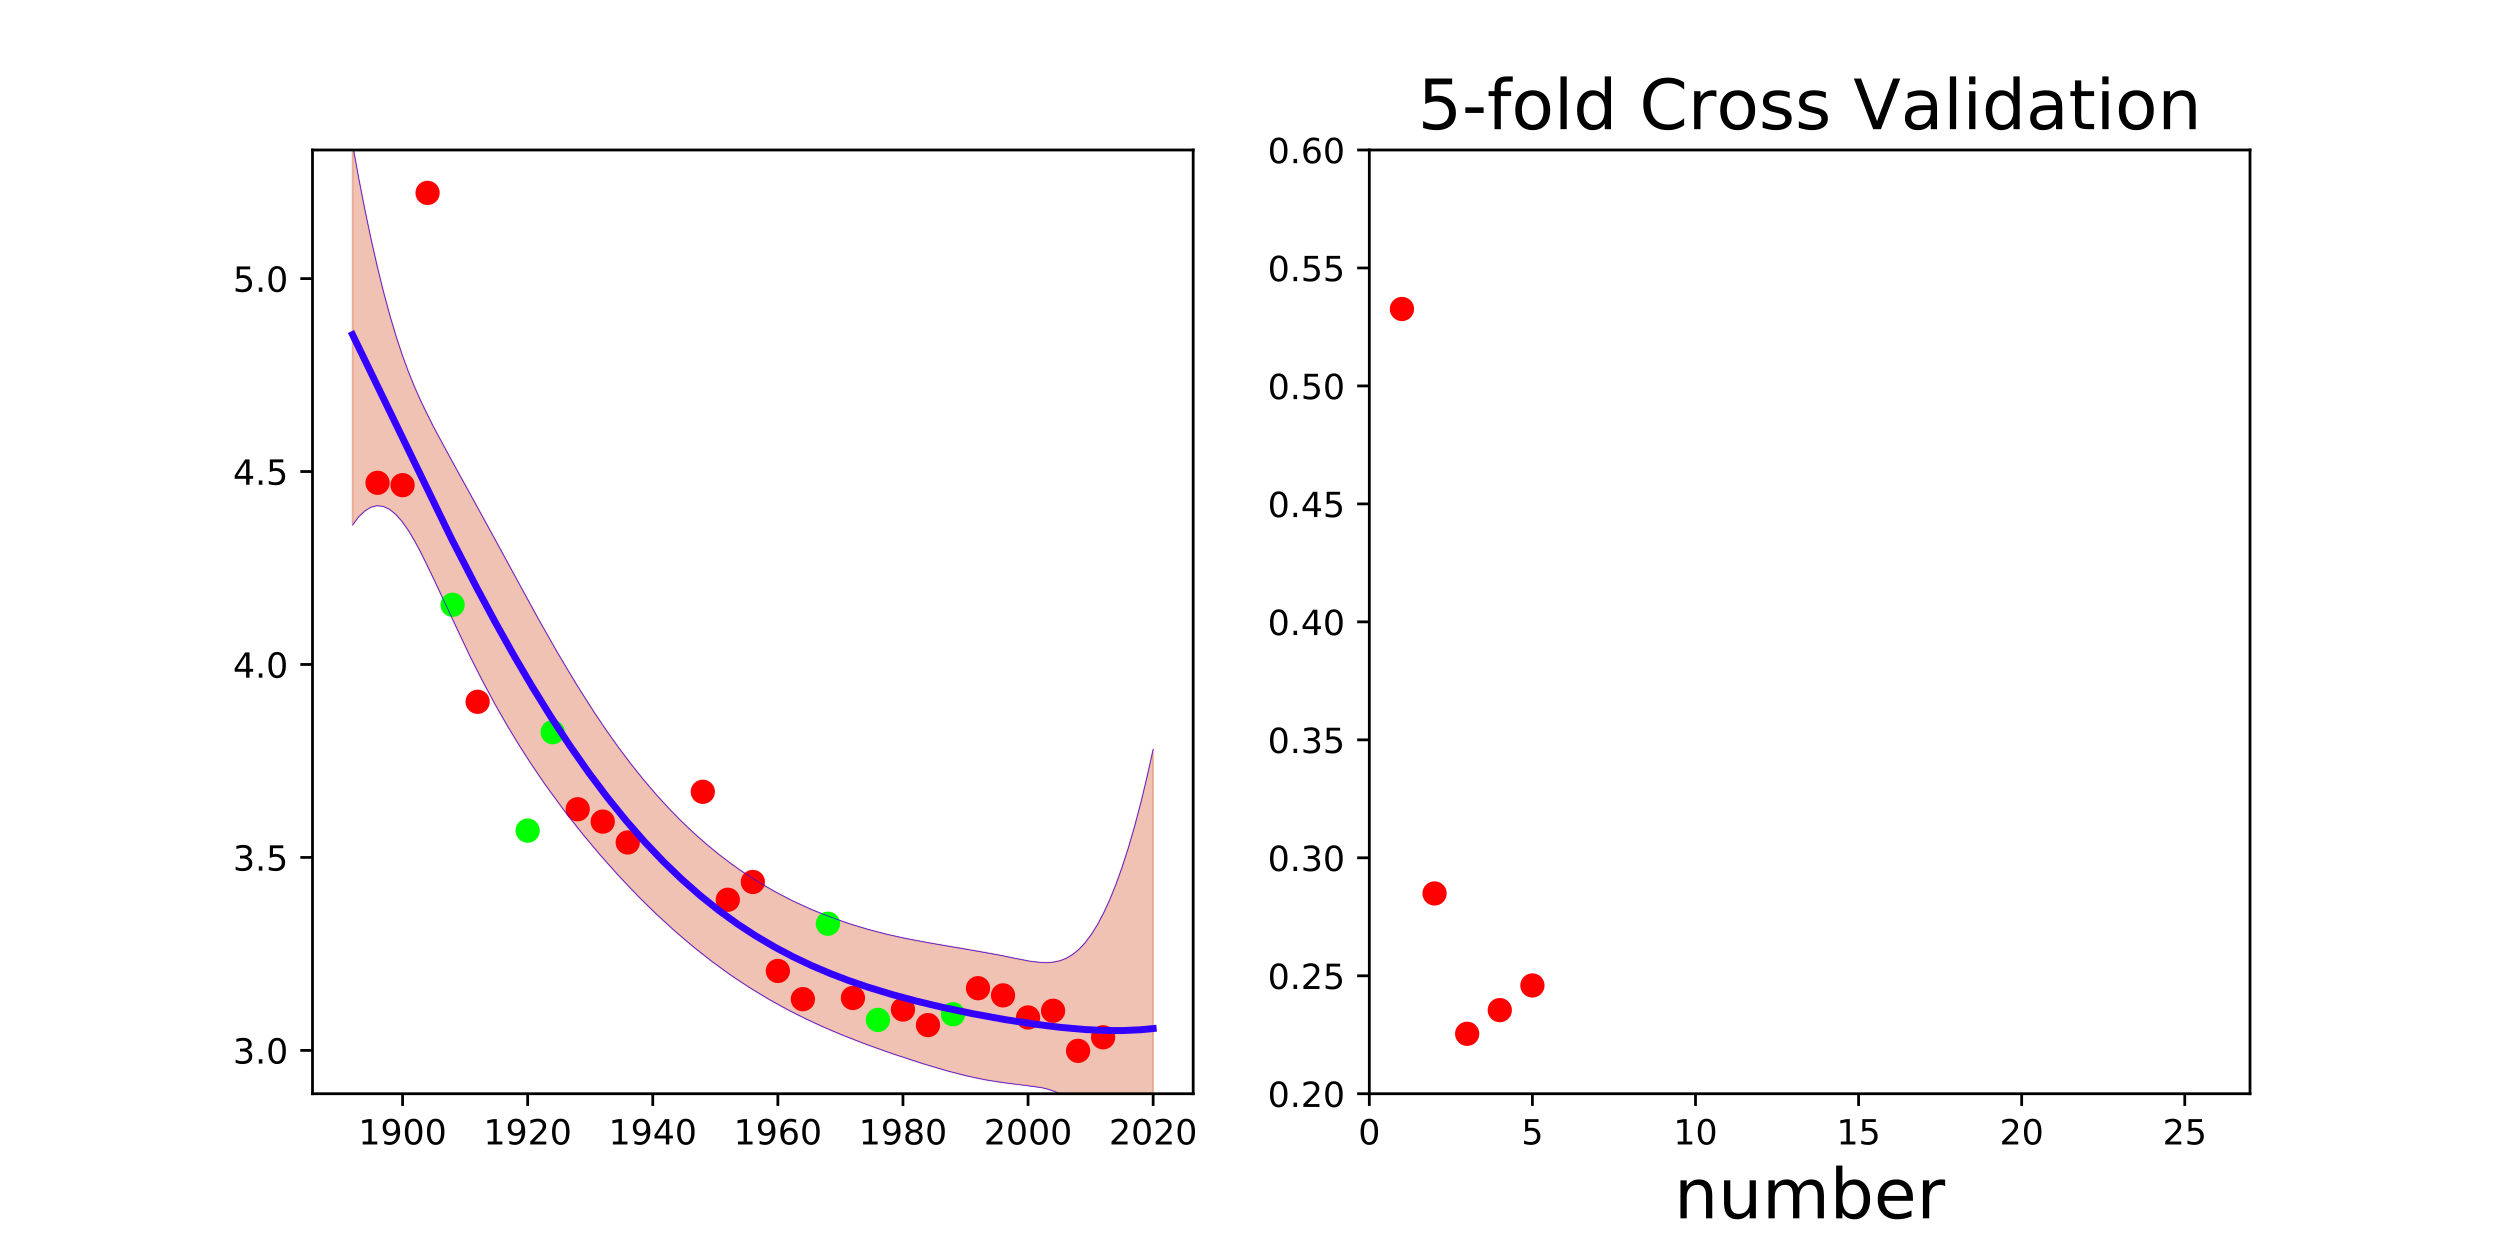 <?xml version="1.0" encoding="utf-8" standalone="no"?>
<!DOCTYPE svg PUBLIC "-//W3C//DTD SVG 1.1//EN"
  "http://www.w3.org/Graphics/SVG/1.1/DTD/svg11.dtd">
<!-- Created with matplotlib (http://matplotlib.org/) -->
<svg height="360pt" version="1.1" viewBox="0 0 720 360" width="720pt" xmlns="http://www.w3.org/2000/svg" xmlns:xlink="http://www.w3.org/1999/xlink">
 <defs>
  <style type="text/css">
*{stroke-linecap:butt;stroke-linejoin:round;}
  </style>
 </defs>
 <g id="figure_1">
  <g id="patch_1">
   <path d="M 0 360 
L 720 360 
L 720 0 
L 0 0 
z
" style="fill:none;"/>
  </g>
  <g id="axes_1">
   <g id="patch_2">
    <path d="M 90 315 
L 343.636 315 
L 343.636 43.2 
L 90 43.2 
z
" style="fill:none;"/>
   </g>
   <g id="patch_3">
    <path clip-path="url(#p3491278631)" d="M 101.529 41.538 
L 103.316 51.32 
L 105.104 60.467 
L 106.891 68.981 
L 108.679 76.863 
L 110.466 84.113 
L 112.254 90.732 
L 114.041 96.736 
L 115.828 102.153 
L 117.616 107.034 
L 119.403 111.45 
L 121.191 115.485 
L 122.978 119.227 
L 124.766 122.756 
L 126.553 126.142 
L 128.34 129.439 
L 130.128 132.687 
L 131.915 135.915 
L 133.703 139.141 
L 135.49 142.377 
L 137.278 145.628 
L 139.065 148.896 
L 140.852 152.179 
L 142.64 155.475 
L 144.427 158.779 
L 146.215 162.084 
L 148.002 165.386 
L 149.79 168.677 
L 151.577 171.952 
L 153.364 175.203 
L 155.152 178.426 
L 156.939 181.614 
L 158.727 184.761 
L 160.514 187.863 
L 162.302 190.915 
L 164.089 193.913 
L 165.876 196.853 
L 167.664 199.732 
L 169.451 202.548 
L 171.239 205.297 
L 173.026 207.979 
L 174.814 210.592 
L 176.601 213.135 
L 178.388 215.608 
L 180.176 218.01 
L 181.963 220.341 
L 183.751 222.602 
L 185.538 224.793 
L 187.326 226.915 
L 189.113 228.969 
L 190.9 230.955 
L 192.688 232.876 
L 194.475 234.732 
L 196.263 236.525 
L 198.05 238.255 
L 199.838 239.925 
L 201.625 241.535 
L 203.412 243.087 
L 205.2 244.582 
L 206.987 246.023 
L 208.775 247.409 
L 210.562 248.743 
L 212.35 250.026 
L 214.137 251.259 
L 215.924 252.445 
L 217.712 253.583 
L 219.499 254.677 
L 221.287 255.726 
L 223.074 256.734 
L 224.862 257.7 
L 226.649 258.627 
L 228.436 259.516 
L 230.224 260.368 
L 232.011 261.185 
L 233.799 261.967 
L 235.586 262.716 
L 237.374 263.432 
L 239.161 264.118 
L 240.948 264.773 
L 242.736 265.4 
L 244.523 265.997 
L 246.311 266.567 
L 248.098 267.11 
L 249.886 267.627 
L 251.673 268.118 
L 253.461 268.585 
L 255.248 269.028 
L 257.035 269.448 
L 258.823 269.847 
L 260.61 270.226 
L 262.398 270.585 
L 264.185 270.928 
L 265.973 271.256 
L 267.76 271.571 
L 269.547 271.876 
L 271.335 272.173 
L 273.122 272.466 
L 274.91 272.758 
L 276.697 273.052 
L 278.485 273.35 
L 280.272 273.656 
L 282.059 273.973 
L 283.847 274.302 
L 285.634 274.645 
L 287.422 275 
L 289.209 275.367 
L 290.997 275.739 
L 292.784 276.108 
L 294.571 276.462 
L 296.359 276.781 
L 298.146 277.04 
L 299.934 277.205 
L 301.721 277.234 
L 303.509 277.077 
L 305.296 276.678 
L 307.083 275.981 
L 308.871 274.93 
L 310.658 273.478 
L 312.446 271.587 
L 314.233 269.226 
L 316.021 266.375 
L 317.808 263.015 
L 319.595 259.133 
L 321.383 254.712 
L 323.17 249.736 
L 324.958 244.187 
L 326.745 238.045 
L 328.533 231.287 
L 330.32 223.888 
L 332.107 215.82 
L 332.107 376.617 
L 330.32 368.937 
L 328.533 361.844 
L 326.745 355.317 
L 324.958 349.335 
L 323.17 343.879 
L 321.383 338.935 
L 319.595 334.487 
L 317.808 330.523 
L 316.021 327.032 
L 314.233 324.002 
L 312.446 321.419 
L 310.658 319.264 
L 308.871 317.511 
L 307.083 316.123 
L 305.296 315.056 
L 303.509 314.256 
L 301.721 313.669 
L 299.934 313.241 
L 298.146 312.922 
L 296.359 312.674 
L 294.571 312.462 
L 292.784 312.263 
L 290.997 312.058 
L 289.209 311.836 
L 287.422 311.587 
L 285.634 311.309 
L 283.847 310.998 
L 282.059 310.654 
L 280.272 310.279 
L 278.485 309.874 
L 276.697 309.44 
L 274.91 308.982 
L 273.122 308.501 
L 271.335 308 
L 269.547 307.48 
L 267.76 306.945 
L 265.973 306.396 
L 264.185 305.834 
L 262.398 305.26 
L 260.61 304.675 
L 258.823 304.079 
L 257.035 303.472 
L 255.248 302.854 
L 253.461 302.225 
L 251.673 301.584 
L 249.886 300.93 
L 248.098 300.261 
L 246.311 299.577 
L 244.523 298.877 
L 242.736 298.159 
L 240.948 297.422 
L 239.161 296.664 
L 237.374 295.885 
L 235.586 295.084 
L 233.799 294.258 
L 232.011 293.407 
L 230.224 292.53 
L 228.436 291.627 
L 226.649 290.695 
L 224.862 289.734 
L 223.074 288.743 
L 221.287 287.721 
L 219.499 286.668 
L 217.712 285.583 
L 215.924 284.464 
L 214.137 283.312 
L 212.35 282.126 
L 210.562 280.904 
L 208.775 279.647 
L 206.987 278.354 
L 205.2 277.024 
L 203.412 275.657 
L 201.625 274.252 
L 199.838 272.809 
L 198.05 271.327 
L 196.263 269.807 
L 194.475 268.247 
L 192.688 266.649 
L 190.9 265.011 
L 189.113 263.334 
L 187.326 261.617 
L 185.538 259.861 
L 183.751 258.065 
L 181.963 256.229 
L 180.176 254.353 
L 178.388 252.436 
L 176.601 250.478 
L 174.814 248.478 
L 173.026 246.436 
L 171.239 244.35 
L 169.451 242.218 
L 167.664 240.039 
L 165.876 237.812 
L 164.089 235.533 
L 162.302 233.2 
L 160.514 230.81 
L 158.727 228.36 
L 156.939 225.846 
L 155.152 223.265 
L 153.364 220.612 
L 151.577 217.883 
L 149.79 215.073 
L 148.002 212.18 
L 146.215 209.197 
L 144.427 206.121 
L 142.64 202.949 
L 140.852 199.678 
L 139.065 196.305 
L 137.278 192.832 
L 135.49 189.26 
L 133.703 185.594 
L 131.915 181.845 
L 130.128 178.027 
L 128.34 174.163 
L 126.553 170.286 
L 124.766 166.442 
L 122.978 162.69 
L 121.191 159.103 
L 119.403 155.77 
L 117.616 152.784 
L 115.828 150.234 
L 114.041 148.198 
L 112.254 146.734 
L 110.466 145.877 
L 108.679 145.649 
L 106.891 146.061 
L 105.104 147.12 
L 103.316 148.834 
L 101.529 151.214 
z
" style="fill:#cc3300;opacity:0.3;stroke:#cc3300;stroke-linejoin:miter;stroke-width:0.5;"/>
   </g>
   <g id="matplotlib.axis_1">
    <g id="xtick_1">
     <g id="line2d_1">
      <defs>
       <path d="M 0 0 
L 0 3.5 
" id="m740d64db8b" style="stroke:#000000;stroke-width:0.8;"/>
      </defs>
      <g>
       <use style="stroke:#000000;stroke-width:0.8;" x="115.94" xlink:href="#m740d64db8b" y="315"/>
      </g>
     </g>
     <g id="text_1">
      <!-- 1900 -->
      <defs>
       <path d="M 12.406 8.297 
L 28.516 8.297 
L 28.516 63.922 
L 10.984 60.406 
L 10.984 69.391 
L 28.422 72.906 
L 38.281 72.906 
L 38.281 8.297 
L 54.391 8.297 
L 54.391 0 
L 12.406 0 
z
" id="DejaVuSans-31"/>
       <path d="M 10.984 1.516 
L 10.984 10.5 
Q 14.703 8.734 18.5 7.812 
Q 22.312 6.891 25.984 6.891 
Q 35.75 6.891 40.891 13.453 
Q 46.047 20.016 46.781 33.406 
Q 43.953 29.203 39.594 26.953 
Q 35.25 24.703 29.984 24.703 
Q 19.047 24.703 12.672 31.312 
Q 6.297 37.938 6.297 49.422 
Q 6.297 60.641 12.938 67.422 
Q 19.578 74.219 30.609 74.219 
Q 43.266 74.219 49.922 64.516 
Q 56.594 54.828 56.594 36.375 
Q 56.594 19.141 48.406 8.859 
Q 40.234 -1.422 26.422 -1.422 
Q 22.703 -1.422 18.891 -0.688 
Q 15.094 0.047 10.984 1.516 
z
M 30.609 32.422 
Q 37.25 32.422 41.125 36.953 
Q 45.016 41.5 45.016 49.422 
Q 45.016 57.281 41.125 61.844 
Q 37.25 66.406 30.609 66.406 
Q 23.969 66.406 20.094 61.844 
Q 16.219 57.281 16.219 49.422 
Q 16.219 41.5 20.094 36.953 
Q 23.969 32.422 30.609 32.422 
z
" id="DejaVuSans-39"/>
       <path d="M 31.781 66.406 
Q 24.172 66.406 20.328 58.906 
Q 16.5 51.422 16.5 36.375 
Q 16.5 21.391 20.328 13.891 
Q 24.172 6.391 31.781 6.391 
Q 39.453 6.391 43.281 13.891 
Q 47.125 21.391 47.125 36.375 
Q 47.125 51.422 43.281 58.906 
Q 39.453 66.406 31.781 66.406 
z
M 31.781 74.219 
Q 44.047 74.219 50.516 64.516 
Q 56.984 54.828 56.984 36.375 
Q 56.984 17.969 50.516 8.266 
Q 44.047 -1.422 31.781 -1.422 
Q 19.531 -1.422 13.062 8.266 
Q 6.594 17.969 6.594 36.375 
Q 6.594 54.828 13.062 64.516 
Q 19.531 74.219 31.781 74.219 
z
" id="DejaVuSans-30"/>
      </defs>
      <g transform="translate(103.215 329.598)scale(0.1 -0.1)">
       <use xlink:href="#DejaVuSans-31"/>
       <use x="63.623" xlink:href="#DejaVuSans-39"/>
       <use x="127.246" xlink:href="#DejaVuSans-30"/>
       <use x="190.869" xlink:href="#DejaVuSans-30"/>
      </g>
     </g>
    </g>
    <g id="xtick_2">
     <g id="line2d_2">
      <g>
       <use style="stroke:#000000;stroke-width:0.8;" x="151.968" xlink:href="#m740d64db8b" y="315"/>
      </g>
     </g>
     <g id="text_2">
      <!-- 1920 -->
      <defs>
       <path d="M 19.188 8.297 
L 53.609 8.297 
L 53.609 0 
L 7.328 0 
L 7.328 8.297 
Q 12.938 14.109 22.625 23.891 
Q 32.328 33.688 34.812 36.531 
Q 39.547 41.844 41.422 45.531 
Q 43.312 49.219 43.312 52.781 
Q 43.312 58.594 39.234 62.25 
Q 35.156 65.922 28.609 65.922 
Q 23.969 65.922 18.812 64.312 
Q 13.672 62.703 7.812 59.422 
L 7.812 69.391 
Q 13.766 71.781 18.938 73 
Q 24.125 74.219 28.422 74.219 
Q 39.75 74.219 46.484 68.547 
Q 53.219 62.891 53.219 53.422 
Q 53.219 48.922 51.531 44.891 
Q 49.859 40.875 45.406 35.406 
Q 44.188 33.984 37.641 27.219 
Q 31.109 20.453 19.188 8.297 
z
" id="DejaVuSans-32"/>
      </defs>
      <g transform="translate(139.243 329.598)scale(0.1 -0.1)">
       <use xlink:href="#DejaVuSans-31"/>
       <use x="63.623" xlink:href="#DejaVuSans-39"/>
       <use x="127.246" xlink:href="#DejaVuSans-32"/>
       <use x="190.869" xlink:href="#DejaVuSans-30"/>
      </g>
     </g>
    </g>
    <g id="xtick_3">
     <g id="line2d_3">
      <g>
       <use style="stroke:#000000;stroke-width:0.8;" x="187.996" xlink:href="#m740d64db8b" y="315"/>
      </g>
     </g>
     <g id="text_3">
      <!-- 1940 -->
      <defs>
       <path d="M 37.797 64.312 
L 12.891 25.391 
L 37.797 25.391 
z
M 35.203 72.906 
L 47.609 72.906 
L 47.609 25.391 
L 58.016 25.391 
L 58.016 17.188 
L 47.609 17.188 
L 47.609 0 
L 37.797 0 
L 37.797 17.188 
L 4.891 17.188 
L 4.891 26.703 
z
" id="DejaVuSans-34"/>
      </defs>
      <g transform="translate(175.271 329.598)scale(0.1 -0.1)">
       <use xlink:href="#DejaVuSans-31"/>
       <use x="63.623" xlink:href="#DejaVuSans-39"/>
       <use x="127.246" xlink:href="#DejaVuSans-34"/>
       <use x="190.869" xlink:href="#DejaVuSans-30"/>
      </g>
     </g>
    </g>
    <g id="xtick_4">
     <g id="line2d_4">
      <g>
       <use style="stroke:#000000;stroke-width:0.8;" x="224.024" xlink:href="#m740d64db8b" y="315"/>
      </g>
     </g>
     <g id="text_4">
      <!-- 1960 -->
      <defs>
       <path d="M 33.016 40.375 
Q 26.375 40.375 22.484 35.828 
Q 18.609 31.297 18.609 23.391 
Q 18.609 15.531 22.484 10.953 
Q 26.375 6.391 33.016 6.391 
Q 39.656 6.391 43.531 10.953 
Q 47.406 15.531 47.406 23.391 
Q 47.406 31.297 43.531 35.828 
Q 39.656 40.375 33.016 40.375 
z
M 52.594 71.297 
L 52.594 62.312 
Q 48.875 64.062 45.094 64.984 
Q 41.312 65.922 37.594 65.922 
Q 27.828 65.922 22.672 59.328 
Q 17.531 52.734 16.797 39.406 
Q 19.672 43.656 24.016 45.922 
Q 28.375 48.188 33.594 48.188 
Q 44.578 48.188 50.953 41.516 
Q 57.328 34.859 57.328 23.391 
Q 57.328 12.156 50.688 5.359 
Q 44.047 -1.422 33.016 -1.422 
Q 20.359 -1.422 13.672 8.266 
Q 6.984 17.969 6.984 36.375 
Q 6.984 53.656 15.188 63.938 
Q 23.391 74.219 37.203 74.219 
Q 40.922 74.219 44.703 73.484 
Q 48.484 72.75 52.594 71.297 
z
" id="DejaVuSans-36"/>
      </defs>
      <g transform="translate(211.299 329.598)scale(0.1 -0.1)">
       <use xlink:href="#DejaVuSans-31"/>
       <use x="63.623" xlink:href="#DejaVuSans-39"/>
       <use x="127.246" xlink:href="#DejaVuSans-36"/>
       <use x="190.869" xlink:href="#DejaVuSans-30"/>
      </g>
     </g>
    </g>
    <g id="xtick_5">
     <g id="line2d_5">
      <g>
       <use style="stroke:#000000;stroke-width:0.8;" x="260.052" xlink:href="#m740d64db8b" y="315"/>
      </g>
     </g>
     <g id="text_5">
      <!-- 1980 -->
      <defs>
       <path d="M 31.781 34.625 
Q 24.75 34.625 20.719 30.859 
Q 16.703 27.094 16.703 20.516 
Q 16.703 13.922 20.719 10.156 
Q 24.75 6.391 31.781 6.391 
Q 38.812 6.391 42.859 10.172 
Q 46.922 13.969 46.922 20.516 
Q 46.922 27.094 42.891 30.859 
Q 38.875 34.625 31.781 34.625 
z
M 21.922 38.812 
Q 15.578 40.375 12.031 44.719 
Q 8.5 49.078 8.5 55.328 
Q 8.5 64.062 14.719 69.141 
Q 20.953 74.219 31.781 74.219 
Q 42.672 74.219 48.875 69.141 
Q 55.078 64.062 55.078 55.328 
Q 55.078 49.078 51.531 44.719 
Q 48 40.375 41.703 38.812 
Q 48.828 37.156 52.797 32.312 
Q 56.781 27.484 56.781 20.516 
Q 56.781 9.906 50.312 4.234 
Q 43.844 -1.422 31.781 -1.422 
Q 19.734 -1.422 13.25 4.234 
Q 6.781 9.906 6.781 20.516 
Q 6.781 27.484 10.781 32.312 
Q 14.797 37.156 21.922 38.812 
z
M 18.312 54.391 
Q 18.312 48.734 21.844 45.562 
Q 25.391 42.391 31.781 42.391 
Q 38.141 42.391 41.719 45.562 
Q 45.312 48.734 45.312 54.391 
Q 45.312 60.062 41.719 63.234 
Q 38.141 66.406 31.781 66.406 
Q 25.391 66.406 21.844 63.234 
Q 18.312 60.062 18.312 54.391 
z
" id="DejaVuSans-38"/>
      </defs>
      <g transform="translate(247.327 329.598)scale(0.1 -0.1)">
       <use xlink:href="#DejaVuSans-31"/>
       <use x="63.623" xlink:href="#DejaVuSans-39"/>
       <use x="127.246" xlink:href="#DejaVuSans-38"/>
       <use x="190.869" xlink:href="#DejaVuSans-30"/>
      </g>
     </g>
    </g>
    <g id="xtick_6">
     <g id="line2d_6">
      <g>
       <use style="stroke:#000000;stroke-width:0.8;" x="296.08" xlink:href="#m740d64db8b" y="315"/>
      </g>
     </g>
     <g id="text_6">
      <!-- 2000 -->
      <g transform="translate(283.355 329.598)scale(0.1 -0.1)">
       <use xlink:href="#DejaVuSans-32"/>
       <use x="63.623" xlink:href="#DejaVuSans-30"/>
       <use x="127.246" xlink:href="#DejaVuSans-30"/>
       <use x="190.869" xlink:href="#DejaVuSans-30"/>
      </g>
     </g>
    </g>
    <g id="xtick_7">
     <g id="line2d_7">
      <g>
       <use style="stroke:#000000;stroke-width:0.8;" x="332.107" xlink:href="#m740d64db8b" y="315"/>
      </g>
     </g>
     <g id="text_7">
      <!-- 2020 -->
      <g transform="translate(319.382 329.598)scale(0.1 -0.1)">
       <use xlink:href="#DejaVuSans-32"/>
       <use x="63.623" xlink:href="#DejaVuSans-30"/>
       <use x="127.246" xlink:href="#DejaVuSans-32"/>
       <use x="190.869" xlink:href="#DejaVuSans-30"/>
      </g>
     </g>
    </g>
   </g>
   <g id="matplotlib.axis_2">
    <g id="ytick_1">
     <g id="line2d_8">
      <defs>
       <path d="M 0 0 
L -3.5 0 
" id="m7dbf99c6c1" style="stroke:#000000;stroke-width:0.8;"/>
      </defs>
      <g>
       <use style="stroke:#000000;stroke-width:0.8;" x="90" xlink:href="#m7dbf99c6c1" y="302.509"/>
      </g>
     </g>
     <g id="text_8">
      <!-- 3.0 -->
      <defs>
       <path d="M 40.578 39.312 
Q 47.656 37.797 51.625 33 
Q 55.609 28.219 55.609 21.188 
Q 55.609 10.406 48.188 4.484 
Q 40.766 -1.422 27.094 -1.422 
Q 22.516 -1.422 17.656 -0.516 
Q 12.797 0.391 7.625 2.203 
L 7.625 11.719 
Q 11.719 9.328 16.594 8.109 
Q 21.484 6.891 26.812 6.891 
Q 36.078 6.891 40.938 10.547 
Q 45.797 14.203 45.797 21.188 
Q 45.797 27.641 41.281 31.266 
Q 36.766 34.906 28.719 34.906 
L 20.219 34.906 
L 20.219 43.016 
L 29.109 43.016 
Q 36.375 43.016 40.234 45.922 
Q 44.094 48.828 44.094 54.297 
Q 44.094 59.906 40.109 62.906 
Q 36.141 65.922 28.719 65.922 
Q 24.656 65.922 20.016 65.031 
Q 15.375 64.156 9.812 62.312 
L 9.812 71.094 
Q 15.438 72.656 20.344 73.438 
Q 25.25 74.219 29.594 74.219 
Q 40.828 74.219 47.359 69.109 
Q 53.906 64.016 53.906 55.328 
Q 53.906 49.266 50.438 45.094 
Q 46.969 40.922 40.578 39.312 
z
" id="DejaVuSans-33"/>
       <path d="M 10.688 12.406 
L 21 12.406 
L 21 0 
L 10.688 0 
z
" id="DejaVuSans-2e"/>
      </defs>
      <g transform="translate(67.097 306.309)scale(0.1 -0.1)">
       <use xlink:href="#DejaVuSans-33"/>
       <use x="63.623" xlink:href="#DejaVuSans-2e"/>
       <use x="95.41" xlink:href="#DejaVuSans-30"/>
      </g>
     </g>
    </g>
    <g id="ytick_2">
     <g id="line2d_9">
      <g>
       <use style="stroke:#000000;stroke-width:0.8;" x="90" xlink:href="#m7dbf99c6c1" y="246.941"/>
      </g>
     </g>
     <g id="text_9">
      <!-- 3.5 -->
      <defs>
       <path d="M 10.797 72.906 
L 49.516 72.906 
L 49.516 64.594 
L 19.828 64.594 
L 19.828 46.734 
Q 21.969 47.469 24.109 47.828 
Q 26.266 48.188 28.422 48.188 
Q 40.625 48.188 47.75 41.5 
Q 54.891 34.812 54.891 23.391 
Q 54.891 11.625 47.562 5.094 
Q 40.234 -1.422 26.906 -1.422 
Q 22.312 -1.422 17.547 -0.641 
Q 12.797 0.141 7.719 1.703 
L 7.719 11.625 
Q 12.109 9.234 16.797 8.062 
Q 21.484 6.891 26.703 6.891 
Q 35.156 6.891 40.078 11.328 
Q 45.016 15.766 45.016 23.391 
Q 45.016 31 40.078 35.438 
Q 35.156 39.891 26.703 39.891 
Q 22.75 39.891 18.812 39.016 
Q 14.891 38.141 10.797 36.281 
z
" id="DejaVuSans-35"/>
      </defs>
      <g transform="translate(67.097 250.74)scale(0.1 -0.1)">
       <use xlink:href="#DejaVuSans-33"/>
       <use x="63.623" xlink:href="#DejaVuSans-2e"/>
       <use x="95.41" xlink:href="#DejaVuSans-35"/>
      </g>
     </g>
    </g>
    <g id="ytick_3">
     <g id="line2d_10">
      <g>
       <use style="stroke:#000000;stroke-width:0.8;" x="90" xlink:href="#m7dbf99c6c1" y="191.373"/>
      </g>
     </g>
     <g id="text_10">
      <!-- 4.0 -->
      <g transform="translate(67.097 195.172)scale(0.1 -0.1)">
       <use xlink:href="#DejaVuSans-34"/>
       <use x="63.623" xlink:href="#DejaVuSans-2e"/>
       <use x="95.41" xlink:href="#DejaVuSans-30"/>
      </g>
     </g>
    </g>
    <g id="ytick_4">
     <g id="line2d_11">
      <g>
       <use style="stroke:#000000;stroke-width:0.8;" x="90" xlink:href="#m7dbf99c6c1" y="135.804"/>
      </g>
     </g>
     <g id="text_11">
      <!-- 4.5 -->
      <g transform="translate(67.097 139.604)scale(0.1 -0.1)">
       <use xlink:href="#DejaVuSans-34"/>
       <use x="63.623" xlink:href="#DejaVuSans-2e"/>
       <use x="95.41" xlink:href="#DejaVuSans-35"/>
      </g>
     </g>
    </g>
    <g id="ytick_5">
     <g id="line2d_12">
      <g>
       <use style="stroke:#000000;stroke-width:0.8;" x="90" xlink:href="#m7dbf99c6c1" y="80.236"/>
      </g>
     </g>
     <g id="text_12">
      <!-- 5.0 -->
      <g transform="translate(67.097 84.035)scale(0.1 -0.1)">
       <use xlink:href="#DejaVuSans-35"/>
       <use x="63.623" xlink:href="#DejaVuSans-2e"/>
       <use x="95.41" xlink:href="#DejaVuSans-30"/>
      </g>
     </g>
    </g>
   </g>
   <g id="line2d_13">
    <defs>
     <path d="M 0 3 
C 0.796 3 1.559 2.684 2.121 2.121 
C 2.684 1.559 3 0.796 3 0 
C 3 -0.796 2.684 -1.559 2.121 -2.121 
C 1.559 -2.684 0.796 -3 0 -3 
C -0.796 -3 -1.559 -2.684 -2.121 -2.121 
C -2.684 -1.559 -3 -0.796 -3 0 
C -3 0.796 -2.684 1.559 -2.121 2.121 
C -1.559 2.684 -0.796 3 0 3 
z
" id="mbf80b408f8" style="stroke:#ff0000;"/>
    </defs>
    <g clip-path="url(#p3491278631)">
     <use style="fill:#ff0000;stroke:#ff0000;" x="303.285" xlink:href="#mbf80b408f8" y="291.1"/>
     <use style="fill:#ff0000;stroke:#ff0000;" x="267.257" xlink:href="#mbf80b408f8" y="295.227"/>
     <use style="fill:#ff0000;stroke:#ff0000;" x="202.407" xlink:href="#mbf80b408f8" y="228.036"/>
     <use style="fill:#ff0000;stroke:#ff0000;" x="288.874" xlink:href="#mbf80b408f8" y="286.667"/>
     <use style="fill:#ff0000;stroke:#ff0000;" x="108.735" xlink:href="#mbf80b408f8" y="139.046"/>
     <use style="fill:#ff0000;stroke:#ff0000;" x="317.696" xlink:href="#mbf80b408f8" y="298.739"/>
     <use style="fill:#ff0000;stroke:#ff0000;" x="245.64" xlink:href="#mbf80b408f8" y="287.413"/>
     <use style="fill:#ff0000;stroke:#ff0000;" x="260.052" xlink:href="#mbf80b408f8" y="290.749"/>
     <use style="fill:#ff0000;stroke:#ff0000;" x="173.585" xlink:href="#mbf80b408f8" y="236.623"/>
     <use style="fill:#ff0000;stroke:#ff0000;" x="115.94" xlink:href="#mbf80b408f8" y="139.724"/>
     <use style="fill:#ff0000;stroke:#ff0000;" x="137.557" xlink:href="#mbf80b408f8" y="202.118"/>
     <use style="fill:#ff0000;stroke:#ff0000;" x="224.024" xlink:href="#mbf80b408f8" y="279.634"/>
     <use style="fill:#ff0000;stroke:#ff0000;" x="281.668" xlink:href="#mbf80b408f8" y="284.603"/>
     <use style="fill:#ff0000;stroke:#ff0000;" x="310.491" xlink:href="#mbf80b408f8" y="302.645"/>
     <use style="fill:#ff0000;stroke:#ff0000;" x="123.146" xlink:href="#mbf80b408f8" y="55.555"/>
     <use style="fill:#ff0000;stroke:#ff0000;" x="209.613" xlink:href="#mbf80b408f8" y="259.134"/>
     <use style="fill:#ff0000;stroke:#ff0000;" x="296.08" xlink:href="#mbf80b408f8" y="293.032"/>
     <use style="fill:#ff0000;stroke:#ff0000;" x="180.79" xlink:href="#mbf80b408f8" y="242.628"/>
     <use style="fill:#ff0000;stroke:#ff0000;" x="216.818" xlink:href="#mbf80b408f8" y="254.006"/>
     <use style="fill:#ff0000;stroke:#ff0000;" x="166.379" xlink:href="#mbf80b408f8" y="233.067"/>
     <use style="fill:#ff0000;stroke:#ff0000;" x="231.229" xlink:href="#mbf80b408f8" y="287.755"/>
    </g>
   </g>
   <g id="line2d_14">
    <defs>
     <path d="M 0 3 
C 0.796 3 1.559 2.684 2.121 2.121 
C 2.684 1.559 3 0.796 3 0 
C 3 -0.796 2.684 -1.559 2.121 -2.121 
C 1.559 -2.684 0.796 -3 0 -3 
C -0.796 -3 -1.559 -2.684 -2.121 -2.121 
C -2.684 -1.559 -3 -0.796 -3 0 
C -3 0.796 -2.684 1.559 -2.121 2.121 
C -1.559 2.684 -0.796 3 0 3 
z
" id="ma2808c8a8b" style="stroke:#00ff00;"/>
    </defs>
    <g clip-path="url(#p3491278631)">
     <use style="fill:#00ff00;stroke:#00ff00;" x="159.174" xlink:href="#ma2808c8a8b" y="210.872"/>
     <use style="fill:#00ff00;stroke:#00ff00;" x="130.351" xlink:href="#ma2808c8a8b" y="174.182"/>
     <use style="fill:#00ff00;stroke:#00ff00;" x="238.435" xlink:href="#ma2808c8a8b" y="266.035"/>
     <use style="fill:#00ff00;stroke:#00ff00;" x="151.968" xlink:href="#ma2808c8a8b" y="239.216"/>
     <use style="fill:#00ff00;stroke:#00ff00;" x="252.846" xlink:href="#ma2808c8a8b" y="293.734"/>
     <use style="fill:#00ff00;stroke:#00ff00;" x="274.463" xlink:href="#ma2808c8a8b" y="292.11"/>
    </g>
   </g>
   <g id="line2d_15">
    <path clip-path="url(#p3491278631)" d="M 101.529 96.376 
L 130.128 155.357 
L 137.278 169.23 
L 142.64 179.212 
L 148.002 188.783 
L 153.364 197.908 
L 158.727 206.561 
L 164.089 214.723 
L 169.451 222.383 
L 174.814 229.535 
L 180.176 236.181 
L 185.538 242.327 
L 190.9 247.983 
L 196.263 253.166 
L 201.625 257.893 
L 206.987 262.188 
L 212.35 266.076 
L 217.712 269.583 
L 223.074 272.738 
L 228.436 275.571 
L 233.799 278.112 
L 239.161 280.391 
L 244.523 282.437 
L 249.886 284.278 
L 257.035 286.46 
L 264.185 288.381 
L 271.335 290.087 
L 280.272 291.968 
L 289.209 293.601 
L 298.146 294.981 
L 305.296 295.867 
L 312.446 296.503 
L 317.808 296.769 
L 323.17 296.808 
L 328.533 296.566 
L 332.107 296.218 
L 332.107 296.218 
" style="fill:none;stroke:#3300ff;stroke-linecap:square;stroke-width:2;"/>
   </g>
   <g id="line2d_16">
    <path clip-path="url(#p3491278631)" d="M 101.529 41.538 
L 103.316 51.32 
L 105.104 60.467 
L 106.891 68.981 
L 108.679 76.863 
L 110.466 84.113 
L 112.254 90.732 
L 114.041 96.736 
L 115.828 102.153 
L 117.616 107.034 
L 119.403 111.45 
L 121.191 115.485 
L 124.766 122.756 
L 130.128 132.687 
L 142.64 155.475 
L 155.152 178.426 
L 160.514 187.863 
L 165.876 196.853 
L 171.239 205.297 
L 174.814 210.592 
L 178.388 215.608 
L 181.963 220.341 
L 185.538 224.793 
L 189.113 228.969 
L 192.688 232.876 
L 196.263 236.525 
L 199.838 239.925 
L 203.412 243.087 
L 206.987 246.023 
L 210.562 248.743 
L 214.137 251.259 
L 217.712 253.583 
L 223.074 256.734 
L 228.436 259.516 
L 233.799 261.967 
L 239.161 264.118 
L 244.523 265.997 
L 249.886 267.627 
L 255.248 269.028 
L 260.61 270.226 
L 267.76 271.571 
L 287.422 275 
L 296.359 276.781 
L 299.934 277.205 
L 301.721 277.234 
L 303.509 277.077 
L 305.296 276.678 
L 307.083 275.981 
L 308.871 274.93 
L 310.658 273.478 
L 312.446 271.587 
L 314.233 269.226 
L 316.021 266.375 
L 317.808 263.015 
L 319.595 259.133 
L 321.383 254.712 
L 323.17 249.736 
L 324.958 244.187 
L 326.745 238.045 
L 328.533 231.287 
L 330.32 223.888 
L 332.107 215.82 
L 332.107 215.82 
" style="fill:none;stroke:#3300ff;stroke-linecap:square;stroke-width:0.2;"/>
   </g>
   <g id="line2d_17">
    <path clip-path="url(#p3491278631)" d="M 101.529 151.214 
L 103.316 148.834 
L 105.104 147.12 
L 106.891 146.061 
L 108.679 145.649 
L 110.466 145.877 
L 112.254 146.734 
L 114.041 148.198 
L 115.828 150.234 
L 117.616 152.784 
L 119.403 155.77 
L 121.191 159.103 
L 124.766 166.442 
L 135.49 189.26 
L 139.065 196.305 
L 142.64 202.949 
L 146.215 209.197 
L 149.79 215.073 
L 153.364 220.612 
L 156.939 225.846 
L 162.302 233.2 
L 167.664 240.039 
L 173.026 246.436 
L 178.388 252.436 
L 183.751 258.065 
L 189.113 263.334 
L 194.475 268.247 
L 199.838 272.809 
L 205.2 277.024 
L 210.562 280.904 
L 215.924 284.464 
L 221.287 287.721 
L 226.649 290.695 
L 232.011 293.407 
L 237.374 295.885 
L 242.736 298.159 
L 249.886 300.93 
L 257.035 303.472 
L 265.973 306.396 
L 273.122 308.501 
L 278.485 309.874 
L 283.847 310.998 
L 289.209 311.836 
L 299.934 313.241 
L 301.721 313.669 
L 303.509 314.256 
L 305.296 315.056 
L 307.083 316.123 
L 308.871 317.511 
L 310.658 319.264 
L 312.446 321.419 
L 314.233 324.002 
L 316.021 327.032 
L 317.808 330.523 
L 319.595 334.487 
L 321.383 338.935 
L 323.17 343.879 
L 324.958 349.335 
L 326.745 355.317 
L 328.301 361 
L 328.301 361 
" style="fill:none;stroke:#3300ff;stroke-linecap:square;stroke-width:0.2;"/>
   </g>
   <g id="patch_4">
    <path d="M 90 315 
L 90 43.2 
" style="fill:none;stroke:#000000;stroke-linecap:square;stroke-linejoin:miter;stroke-width:0.8;"/>
   </g>
   <g id="patch_5">
    <path d="M 343.636 315 
L 343.636 43.2 
" style="fill:none;stroke:#000000;stroke-linecap:square;stroke-linejoin:miter;stroke-width:0.8;"/>
   </g>
   <g id="patch_6">
    <path d="M 90 315 
L 343.636 315 
" style="fill:none;stroke:#000000;stroke-linecap:square;stroke-linejoin:miter;stroke-width:0.8;"/>
   </g>
   <g id="patch_7">
    <path d="M 90 43.2 
L 343.636 43.2 
" style="fill:none;stroke:#000000;stroke-linecap:square;stroke-linejoin:miter;stroke-width:0.8;"/>
   </g>
  </g>
  <g id="axes_2">
   <g id="patch_8">
    <path d="M 394.364 315 
L 648 315 
L 648 43.2 
L 394.364 43.2 
z
" style="fill:none;"/>
   </g>
   <g id="matplotlib.axis_3">
    <g id="xtick_8">
     <g id="line2d_18">
      <g>
       <use style="stroke:#000000;stroke-width:0.8;" x="394.364" xlink:href="#m740d64db8b" y="315"/>
      </g>
     </g>
     <g id="text_13">
      <!-- 0 -->
      <g transform="translate(391.182 329.598)scale(0.1 -0.1)">
       <use xlink:href="#DejaVuSans-30"/>
      </g>
     </g>
    </g>
    <g id="xtick_9">
     <g id="line2d_19">
      <g>
       <use style="stroke:#000000;stroke-width:0.8;" x="441.333" xlink:href="#m740d64db8b" y="315"/>
      </g>
     </g>
     <g id="text_14">
      <!-- 5 -->
      <g transform="translate(438.152 329.598)scale(0.1 -0.1)">
       <use xlink:href="#DejaVuSans-35"/>
      </g>
     </g>
    </g>
    <g id="xtick_10">
     <g id="line2d_20">
      <g>
       <use style="stroke:#000000;stroke-width:0.8;" x="488.303" xlink:href="#m740d64db8b" y="315"/>
      </g>
     </g>
     <g id="text_15">
      <!-- 10 -->
      <g transform="translate(481.941 329.598)scale(0.1 -0.1)">
       <use xlink:href="#DejaVuSans-31"/>
       <use x="63.623" xlink:href="#DejaVuSans-30"/>
      </g>
     </g>
    </g>
    <g id="xtick_11">
     <g id="line2d_21">
      <g>
       <use style="stroke:#000000;stroke-width:0.8;" x="535.273" xlink:href="#m740d64db8b" y="315"/>
      </g>
     </g>
     <g id="text_16">
      <!-- 15 -->
      <g transform="translate(528.91 329.598)scale(0.1 -0.1)">
       <use xlink:href="#DejaVuSans-31"/>
       <use x="63.623" xlink:href="#DejaVuSans-35"/>
      </g>
     </g>
    </g>
    <g id="xtick_12">
     <g id="line2d_22">
      <g>
       <use style="stroke:#000000;stroke-width:0.8;" x="582.242" xlink:href="#m740d64db8b" y="315"/>
      </g>
     </g>
     <g id="text_17">
      <!-- 20 -->
      <g transform="translate(575.88 329.598)scale(0.1 -0.1)">
       <use xlink:href="#DejaVuSans-32"/>
       <use x="63.623" xlink:href="#DejaVuSans-30"/>
      </g>
     </g>
    </g>
    <g id="xtick_13">
     <g id="line2d_23">
      <g>
       <use style="stroke:#000000;stroke-width:0.8;" x="629.212" xlink:href="#m740d64db8b" y="315"/>
      </g>
     </g>
     <g id="text_18">
      <!-- 25 -->
      <g transform="translate(622.85 329.598)scale(0.1 -0.1)">
       <use xlink:href="#DejaVuSans-32"/>
       <use x="63.623" xlink:href="#DejaVuSans-35"/>
      </g>
     </g>
    </g>
    <g id="text_19">
     <!-- number -->
     <defs>
      <path d="M 54.891 33.016 
L 54.891 0 
L 45.906 0 
L 45.906 32.719 
Q 45.906 40.484 42.875 44.328 
Q 39.844 48.188 33.797 48.188 
Q 26.516 48.188 22.312 43.547 
Q 18.109 38.922 18.109 30.906 
L 18.109 0 
L 9.078 0 
L 9.078 54.688 
L 18.109 54.688 
L 18.109 46.188 
Q 21.344 51.125 25.703 53.562 
Q 30.078 56 35.797 56 
Q 45.219 56 50.047 50.172 
Q 54.891 44.344 54.891 33.016 
z
" id="DejaVuSans-6e"/>
      <path d="M 8.5 21.578 
L 8.5 54.688 
L 17.484 54.688 
L 17.484 21.922 
Q 17.484 14.156 20.5 10.266 
Q 23.531 6.391 29.594 6.391 
Q 36.859 6.391 41.078 11.031 
Q 45.312 15.672 45.312 23.688 
L 45.312 54.688 
L 54.297 54.688 
L 54.297 0 
L 45.312 0 
L 45.312 8.406 
Q 42.047 3.422 37.719 1 
Q 33.406 -1.422 27.688 -1.422 
Q 18.266 -1.422 13.375 4.438 
Q 8.5 10.297 8.5 21.578 
z
M 31.109 56 
z
" id="DejaVuSans-75"/>
      <path d="M 52 44.188 
Q 55.375 50.25 60.062 53.125 
Q 64.75 56 71.094 56 
Q 79.641 56 84.281 50.016 
Q 88.922 44.047 88.922 33.016 
L 88.922 0 
L 79.891 0 
L 79.891 32.719 
Q 79.891 40.578 77.094 44.375 
Q 74.312 48.188 68.609 48.188 
Q 61.625 48.188 57.562 43.547 
Q 53.516 38.922 53.516 30.906 
L 53.516 0 
L 44.484 0 
L 44.484 32.719 
Q 44.484 40.625 41.703 44.406 
Q 38.922 48.188 33.109 48.188 
Q 26.219 48.188 22.156 43.531 
Q 18.109 38.875 18.109 30.906 
L 18.109 0 
L 9.078 0 
L 9.078 54.688 
L 18.109 54.688 
L 18.109 46.188 
Q 21.188 51.219 25.484 53.609 
Q 29.781 56 35.688 56 
Q 41.656 56 45.828 52.969 
Q 50 49.953 52 44.188 
z
" id="DejaVuSans-6d"/>
      <path d="M 48.688 27.297 
Q 48.688 37.203 44.609 42.844 
Q 40.531 48.484 33.406 48.484 
Q 26.266 48.484 22.188 42.844 
Q 18.109 37.203 18.109 27.297 
Q 18.109 17.391 22.188 11.75 
Q 26.266 6.109 33.406 6.109 
Q 40.531 6.109 44.609 11.75 
Q 48.688 17.391 48.688 27.297 
z
M 18.109 46.391 
Q 20.953 51.266 25.266 53.625 
Q 29.594 56 35.594 56 
Q 45.562 56 51.781 48.094 
Q 58.016 40.188 58.016 27.297 
Q 58.016 14.406 51.781 6.484 
Q 45.562 -1.422 35.594 -1.422 
Q 29.594 -1.422 25.266 0.953 
Q 20.953 3.328 18.109 8.203 
L 18.109 0 
L 9.078 0 
L 9.078 75.984 
L 18.109 75.984 
z
" id="DejaVuSans-62"/>
      <path d="M 56.203 29.594 
L 56.203 25.203 
L 14.891 25.203 
Q 15.484 15.922 20.484 11.062 
Q 25.484 6.203 34.422 6.203 
Q 39.594 6.203 44.453 7.469 
Q 49.312 8.734 54.109 11.281 
L 54.109 2.781 
Q 49.266 0.734 44.188 -0.344 
Q 39.109 -1.422 33.891 -1.422 
Q 20.797 -1.422 13.156 6.188 
Q 5.516 13.812 5.516 26.812 
Q 5.516 40.234 12.766 48.109 
Q 20.016 56 32.328 56 
Q 43.359 56 49.781 48.891 
Q 56.203 41.797 56.203 29.594 
z
M 47.219 32.234 
Q 47.125 39.594 43.094 43.984 
Q 39.062 48.391 32.422 48.391 
Q 24.906 48.391 20.391 44.141 
Q 15.875 39.891 15.188 32.172 
z
" id="DejaVuSans-65"/>
      <path d="M 41.109 46.297 
Q 39.594 47.172 37.812 47.578 
Q 36.031 48 33.891 48 
Q 26.266 48 22.188 43.047 
Q 18.109 38.094 18.109 28.812 
L 18.109 0 
L 9.078 0 
L 9.078 54.688 
L 18.109 54.688 
L 18.109 46.188 
Q 20.953 51.172 25.484 53.578 
Q 30.031 56 36.531 56 
Q 37.453 56 38.578 55.875 
Q 39.703 55.766 41.062 55.516 
z
" id="DejaVuSans-72"/>
     </defs>
     <g transform="translate(482.154 350.875)scale(0.2 -0.2)">
      <use xlink:href="#DejaVuSans-6e"/>
      <use x="63.379" xlink:href="#DejaVuSans-75"/>
      <use x="126.758" xlink:href="#DejaVuSans-6d"/>
      <use x="224.17" xlink:href="#DejaVuSans-62"/>
      <use x="287.646" xlink:href="#DejaVuSans-65"/>
      <use x="349.17" xlink:href="#DejaVuSans-72"/>
     </g>
    </g>
   </g>
   <g id="matplotlib.axis_4">
    <g id="ytick_6">
     <g id="line2d_24">
      <g>
       <use style="stroke:#000000;stroke-width:0.8;" x="394.364" xlink:href="#m7dbf99c6c1" y="315"/>
      </g>
     </g>
     <g id="text_20">
      <!-- 0.20 -->
      <g transform="translate(365.098 318.799)scale(0.1 -0.1)">
       <use xlink:href="#DejaVuSans-30"/>
       <use x="63.623" xlink:href="#DejaVuSans-2e"/>
       <use x="95.41" xlink:href="#DejaVuSans-32"/>
       <use x="159.033" xlink:href="#DejaVuSans-30"/>
      </g>
     </g>
    </g>
    <g id="ytick_7">
     <g id="line2d_25">
      <g>
       <use style="stroke:#000000;stroke-width:0.8;" x="394.364" xlink:href="#m7dbf99c6c1" y="281.025"/>
      </g>
     </g>
     <g id="text_21">
      <!-- 0.25 -->
      <g transform="translate(365.098 284.824)scale(0.1 -0.1)">
       <use xlink:href="#DejaVuSans-30"/>
       <use x="63.623" xlink:href="#DejaVuSans-2e"/>
       <use x="95.41" xlink:href="#DejaVuSans-32"/>
       <use x="159.033" xlink:href="#DejaVuSans-35"/>
      </g>
     </g>
    </g>
    <g id="ytick_8">
     <g id="line2d_26">
      <g>
       <use style="stroke:#000000;stroke-width:0.8;" x="394.364" xlink:href="#m7dbf99c6c1" y="247.05"/>
      </g>
     </g>
     <g id="text_22">
      <!-- 0.30 -->
      <g transform="translate(365.098 250.849)scale(0.1 -0.1)">
       <use xlink:href="#DejaVuSans-30"/>
       <use x="63.623" xlink:href="#DejaVuSans-2e"/>
       <use x="95.41" xlink:href="#DejaVuSans-33"/>
       <use x="159.033" xlink:href="#DejaVuSans-30"/>
      </g>
     </g>
    </g>
    <g id="ytick_9">
     <g id="line2d_27">
      <g>
       <use style="stroke:#000000;stroke-width:0.8;" x="394.364" xlink:href="#m7dbf99c6c1" y="213.075"/>
      </g>
     </g>
     <g id="text_23">
      <!-- 0.35 -->
      <g transform="translate(365.098 216.874)scale(0.1 -0.1)">
       <use xlink:href="#DejaVuSans-30"/>
       <use x="63.623" xlink:href="#DejaVuSans-2e"/>
       <use x="95.41" xlink:href="#DejaVuSans-33"/>
       <use x="159.033" xlink:href="#DejaVuSans-35"/>
      </g>
     </g>
    </g>
    <g id="ytick_10">
     <g id="line2d_28">
      <g>
       <use style="stroke:#000000;stroke-width:0.8;" x="394.364" xlink:href="#m7dbf99c6c1" y="179.1"/>
      </g>
     </g>
     <g id="text_24">
      <!-- 0.40 -->
      <g transform="translate(365.098 182.899)scale(0.1 -0.1)">
       <use xlink:href="#DejaVuSans-30"/>
       <use x="63.623" xlink:href="#DejaVuSans-2e"/>
       <use x="95.41" xlink:href="#DejaVuSans-34"/>
       <use x="159.033" xlink:href="#DejaVuSans-30"/>
      </g>
     </g>
    </g>
    <g id="ytick_11">
     <g id="line2d_29">
      <g>
       <use style="stroke:#000000;stroke-width:0.8;" x="394.364" xlink:href="#m7dbf99c6c1" y="145.125"/>
      </g>
     </g>
     <g id="text_25">
      <!-- 0.45 -->
      <g transform="translate(365.098 148.924)scale(0.1 -0.1)">
       <use xlink:href="#DejaVuSans-30"/>
       <use x="63.623" xlink:href="#DejaVuSans-2e"/>
       <use x="95.41" xlink:href="#DejaVuSans-34"/>
       <use x="159.033" xlink:href="#DejaVuSans-35"/>
      </g>
     </g>
    </g>
    <g id="ytick_12">
     <g id="line2d_30">
      <g>
       <use style="stroke:#000000;stroke-width:0.8;" x="394.364" xlink:href="#m7dbf99c6c1" y="111.15"/>
      </g>
     </g>
     <g id="text_26">
      <!-- 0.50 -->
      <g transform="translate(365.098 114.949)scale(0.1 -0.1)">
       <use xlink:href="#DejaVuSans-30"/>
       <use x="63.623" xlink:href="#DejaVuSans-2e"/>
       <use x="95.41" xlink:href="#DejaVuSans-35"/>
       <use x="159.033" xlink:href="#DejaVuSans-30"/>
      </g>
     </g>
    </g>
    <g id="ytick_13">
     <g id="line2d_31">
      <g>
       <use style="stroke:#000000;stroke-width:0.8;" x="394.364" xlink:href="#m7dbf99c6c1" y="77.175"/>
      </g>
     </g>
     <g id="text_27">
      <!-- 0.55 -->
      <g transform="translate(365.098 80.974)scale(0.1 -0.1)">
       <use xlink:href="#DejaVuSans-30"/>
       <use x="63.623" xlink:href="#DejaVuSans-2e"/>
       <use x="95.41" xlink:href="#DejaVuSans-35"/>
       <use x="159.033" xlink:href="#DejaVuSans-35"/>
      </g>
     </g>
    </g>
    <g id="ytick_14">
     <g id="line2d_32">
      <g>
       <use style="stroke:#000000;stroke-width:0.8;" x="394.364" xlink:href="#m7dbf99c6c1" y="43.2"/>
      </g>
     </g>
     <g id="text_28">
      <!-- 0.60 -->
      <g transform="translate(365.098 46.999)scale(0.1 -0.1)">
       <use xlink:href="#DejaVuSans-30"/>
       <use x="63.623" xlink:href="#DejaVuSans-2e"/>
       <use x="95.41" xlink:href="#DejaVuSans-36"/>
       <use x="159.033" xlink:href="#DejaVuSans-30"/>
      </g>
     </g>
    </g>
   </g>
   <g id="line2d_33">
    <g clip-path="url(#pfc5954fe57)">
     <use style="fill:#ff0000;stroke:#ff0000;" x="0" xlink:href="#mbf80b408f8" y="0"/>
    </g>
   </g>
   <g id="line2d_34">
    <g clip-path="url(#pfc5954fe57)">
     <use style="fill:#ff0000;stroke:#ff0000;" x="0" xlink:href="#mbf80b408f8" y="0"/>
    </g>
   </g>
   <g id="line2d_35">
    <g clip-path="url(#pfc5954fe57)">
     <use style="fill:#ff0000;stroke:#ff0000;" x="0" xlink:href="#mbf80b408f8" y="0"/>
    </g>
   </g>
   <g id="line2d_36">
    <g clip-path="url(#pfc5954fe57)">
     <use style="fill:#ff0000;stroke:#ff0000;" x="0" xlink:href="#mbf80b408f8" y="0"/>
    </g>
   </g>
   <g id="line2d_37">
    <g clip-path="url(#pfc5954fe57)">
     <use style="fill:#ff0000;stroke:#ff0000;" x="0" xlink:href="#mbf80b408f8" y="0"/>
    </g>
   </g>
   <g id="line2d_38">
    <g clip-path="url(#pfc5954fe57)">
     <use style="fill:#ff0000;stroke:#ff0000;" x="403.758" xlink:href="#mbf80b408f8" y="88.986"/>
    </g>
   </g>
   <g id="line2d_39">
    <g clip-path="url(#pfc5954fe57)">
     <use style="fill:#ff0000;stroke:#ff0000;" x="0" xlink:href="#mbf80b408f8" y="0"/>
    </g>
   </g>
   <g id="line2d_40">
    <g clip-path="url(#pfc5954fe57)">
     <use style="fill:#ff0000;stroke:#ff0000;" x="0" xlink:href="#mbf80b408f8" y="0"/>
    </g>
   </g>
   <g id="line2d_41">
    <g clip-path="url(#pfc5954fe57)">
     <use style="fill:#ff0000;stroke:#ff0000;" x="0" xlink:href="#mbf80b408f8" y="0"/>
    </g>
   </g>
   <g id="line2d_42">
    <g clip-path="url(#pfc5954fe57)">
     <use style="fill:#ff0000;stroke:#ff0000;" x="0" xlink:href="#mbf80b408f8" y="0"/>
    </g>
   </g>
   <g id="line2d_43">
    <g clip-path="url(#pfc5954fe57)">
     <use style="fill:#ff0000;stroke:#ff0000;" x="0" xlink:href="#mbf80b408f8" y="0"/>
    </g>
   </g>
   <g id="line2d_44">
    <g clip-path="url(#pfc5954fe57)">
     <use style="fill:#ff0000;stroke:#ff0000;" x="413.152" xlink:href="#mbf80b408f8" y="257.314"/>
    </g>
   </g>
   <g id="line2d_45">
    <g clip-path="url(#pfc5954fe57)">
     <use style="fill:#ff0000;stroke:#ff0000;" x="0" xlink:href="#mbf80b408f8" y="0"/>
    </g>
   </g>
   <g id="line2d_46">
    <g clip-path="url(#pfc5954fe57)">
     <use style="fill:#ff0000;stroke:#ff0000;" x="0" xlink:href="#mbf80b408f8" y="0"/>
    </g>
   </g>
   <g id="line2d_47">
    <g clip-path="url(#pfc5954fe57)">
     <use style="fill:#ff0000;stroke:#ff0000;" x="0" xlink:href="#mbf80b408f8" y="0"/>
    </g>
   </g>
   <g id="line2d_48">
    <g clip-path="url(#pfc5954fe57)">
     <use style="fill:#ff0000;stroke:#ff0000;" x="0" xlink:href="#mbf80b408f8" y="0"/>
    </g>
   </g>
   <g id="line2d_49">
    <g clip-path="url(#pfc5954fe57)">
     <use style="fill:#ff0000;stroke:#ff0000;" x="0" xlink:href="#mbf80b408f8" y="0"/>
    </g>
   </g>
   <g id="line2d_50">
    <g clip-path="url(#pfc5954fe57)">
     <use style="fill:#ff0000;stroke:#ff0000;" x="422.545" xlink:href="#mbf80b408f8" y="297.734"/>
    </g>
   </g>
   <g id="line2d_51">
    <g clip-path="url(#pfc5954fe57)">
     <use style="fill:#ff0000;stroke:#ff0000;" x="0" xlink:href="#mbf80b408f8" y="0"/>
    </g>
   </g>
   <g id="line2d_52">
    <g clip-path="url(#pfc5954fe57)">
     <use style="fill:#ff0000;stroke:#ff0000;" x="0" xlink:href="#mbf80b408f8" y="0"/>
    </g>
   </g>
   <g id="line2d_53">
    <g clip-path="url(#pfc5954fe57)">
     <use style="fill:#ff0000;stroke:#ff0000;" x="0" xlink:href="#mbf80b408f8" y="0"/>
    </g>
   </g>
   <g id="line2d_54">
    <g clip-path="url(#pfc5954fe57)">
     <use style="fill:#ff0000;stroke:#ff0000;" x="0" xlink:href="#mbf80b408f8" y="0"/>
    </g>
   </g>
   <g id="line2d_55">
    <g clip-path="url(#pfc5954fe57)">
     <use style="fill:#ff0000;stroke:#ff0000;" x="0" xlink:href="#mbf80b408f8" y="0"/>
    </g>
   </g>
   <g id="line2d_56">
    <g clip-path="url(#pfc5954fe57)">
     <use style="fill:#ff0000;stroke:#ff0000;" x="431.939" xlink:href="#mbf80b408f8" y="290.914"/>
    </g>
   </g>
   <g id="line2d_57">
    <g clip-path="url(#pfc5954fe57)">
     <use style="fill:#ff0000;stroke:#ff0000;" x="0" xlink:href="#mbf80b408f8" y="0"/>
    </g>
   </g>
   <g id="line2d_58">
    <g clip-path="url(#pfc5954fe57)">
     <use style="fill:#ff0000;stroke:#ff0000;" x="0" xlink:href="#mbf80b408f8" y="0"/>
    </g>
   </g>
   <g id="line2d_59">
    <g clip-path="url(#pfc5954fe57)">
     <use style="fill:#ff0000;stroke:#ff0000;" x="0" xlink:href="#mbf80b408f8" y="0"/>
    </g>
   </g>
   <g id="line2d_60">
    <g clip-path="url(#pfc5954fe57)">
     <use style="fill:#ff0000;stroke:#ff0000;" x="0" xlink:href="#mbf80b408f8" y="0"/>
    </g>
   </g>
   <g id="line2d_61">
    <g clip-path="url(#pfc5954fe57)">
     <use style="fill:#ff0000;stroke:#ff0000;" x="0" xlink:href="#mbf80b408f8" y="0"/>
    </g>
   </g>
   <g id="line2d_62">
    <g clip-path="url(#pfc5954fe57)">
     <use style="fill:#ff0000;stroke:#ff0000;" x="441.333" xlink:href="#mbf80b408f8" y="283.813"/>
    </g>
   </g>
   <g id="line2d_63">
    <g clip-path="url(#pfc5954fe57)">
     <use style="fill:#ff0000;stroke:#ff0000;" x="0" xlink:href="#mbf80b408f8" y="0"/>
    </g>
   </g>
   <g id="line2d_64">
    <g clip-path="url(#pfc5954fe57)">
     <use style="fill:#ff0000;stroke:#ff0000;" x="0" xlink:href="#mbf80b408f8" y="0"/>
    </g>
   </g>
   <g id="patch_9">
    <path d="M 394.364 315 
L 394.364 43.2 
" style="fill:none;stroke:#000000;stroke-linecap:square;stroke-linejoin:miter;stroke-width:0.8;"/>
   </g>
   <g id="patch_10">
    <path d="M 648 315 
L 648 43.2 
" style="fill:none;stroke:#000000;stroke-linecap:square;stroke-linejoin:miter;stroke-width:0.8;"/>
   </g>
   <g id="patch_11">
    <path d="M 394.364 315 
L 648 315 
" style="fill:none;stroke:#000000;stroke-linecap:square;stroke-linejoin:miter;stroke-width:0.8;"/>
   </g>
   <g id="patch_12">
    <path d="M 394.364 43.2 
L 648 43.2 
" style="fill:none;stroke:#000000;stroke-linecap:square;stroke-linejoin:miter;stroke-width:0.8;"/>
   </g>
   <g id="text_29">
    <!-- 5-fold Cross Validation -->
    <defs>
     <path d="M 4.891 31.391 
L 31.203 31.391 
L 31.203 23.391 
L 4.891 23.391 
z
" id="DejaVuSans-2d"/>
     <path d="M 37.109 75.984 
L 37.109 68.5 
L 28.516 68.5 
Q 23.688 68.5 21.797 66.547 
Q 19.922 64.594 19.922 59.516 
L 19.922 54.688 
L 34.719 54.688 
L 34.719 47.703 
L 19.922 47.703 
L 19.922 0 
L 10.891 0 
L 10.891 47.703 
L 2.297 47.703 
L 2.297 54.688 
L 10.891 54.688 
L 10.891 58.5 
Q 10.891 67.625 15.141 71.797 
Q 19.391 75.984 28.609 75.984 
z
" id="DejaVuSans-66"/>
     <path d="M 30.609 48.391 
Q 23.391 48.391 19.188 42.75 
Q 14.984 37.109 14.984 27.297 
Q 14.984 17.484 19.156 11.844 
Q 23.344 6.203 30.609 6.203 
Q 37.797 6.203 41.984 11.859 
Q 46.188 17.531 46.188 27.297 
Q 46.188 37.016 41.984 42.703 
Q 37.797 48.391 30.609 48.391 
z
M 30.609 56 
Q 42.328 56 49.016 48.375 
Q 55.719 40.766 55.719 27.297 
Q 55.719 13.875 49.016 6.219 
Q 42.328 -1.422 30.609 -1.422 
Q 18.844 -1.422 12.172 6.219 
Q 5.516 13.875 5.516 27.297 
Q 5.516 40.766 12.172 48.375 
Q 18.844 56 30.609 56 
z
" id="DejaVuSans-6f"/>
     <path d="M 9.422 75.984 
L 18.406 75.984 
L 18.406 0 
L 9.422 0 
z
" id="DejaVuSans-6c"/>
     <path d="M 45.406 46.391 
L 45.406 75.984 
L 54.391 75.984 
L 54.391 0 
L 45.406 0 
L 45.406 8.203 
Q 42.578 3.328 38.25 0.953 
Q 33.938 -1.422 27.875 -1.422 
Q 17.969 -1.422 11.734 6.484 
Q 5.516 14.406 5.516 27.297 
Q 5.516 40.188 11.734 48.094 
Q 17.969 56 27.875 56 
Q 33.938 56 38.25 53.625 
Q 42.578 51.266 45.406 46.391 
z
M 14.797 27.297 
Q 14.797 17.391 18.875 11.75 
Q 22.953 6.109 30.078 6.109 
Q 37.203 6.109 41.297 11.75 
Q 45.406 17.391 45.406 27.297 
Q 45.406 37.203 41.297 42.844 
Q 37.203 48.484 30.078 48.484 
Q 22.953 48.484 18.875 42.844 
Q 14.797 37.203 14.797 27.297 
z
" id="DejaVuSans-64"/>
     <path id="DejaVuSans-20"/>
     <path d="M 64.406 67.281 
L 64.406 56.891 
Q 59.422 61.531 53.781 63.812 
Q 48.141 66.109 41.797 66.109 
Q 29.297 66.109 22.656 58.469 
Q 16.016 50.828 16.016 36.375 
Q 16.016 21.969 22.656 14.328 
Q 29.297 6.688 41.797 6.688 
Q 48.141 6.688 53.781 8.984 
Q 59.422 11.281 64.406 15.922 
L 64.406 5.609 
Q 59.234 2.094 53.438 0.328 
Q 47.656 -1.422 41.219 -1.422 
Q 24.656 -1.422 15.125 8.703 
Q 5.609 18.844 5.609 36.375 
Q 5.609 53.953 15.125 64.078 
Q 24.656 74.219 41.219 74.219 
Q 47.75 74.219 53.531 72.484 
Q 59.328 70.75 64.406 67.281 
z
" id="DejaVuSans-43"/>
     <path d="M 44.281 53.078 
L 44.281 44.578 
Q 40.484 46.531 36.375 47.5 
Q 32.281 48.484 27.875 48.484 
Q 21.188 48.484 17.844 46.438 
Q 14.5 44.391 14.5 40.281 
Q 14.5 37.156 16.891 35.375 
Q 19.281 33.594 26.516 31.984 
L 29.594 31.297 
Q 39.156 29.25 43.188 25.516 
Q 47.219 21.781 47.219 15.094 
Q 47.219 7.469 41.188 3.016 
Q 35.156 -1.422 24.609 -1.422 
Q 20.219 -1.422 15.453 -0.562 
Q 10.688 0.297 5.422 2 
L 5.422 11.281 
Q 10.406 8.688 15.234 7.391 
Q 20.062 6.109 24.812 6.109 
Q 31.156 6.109 34.562 8.281 
Q 37.984 10.453 37.984 14.406 
Q 37.984 18.062 35.516 20.016 
Q 33.062 21.969 24.703 23.781 
L 21.578 24.516 
Q 13.234 26.266 9.516 29.906 
Q 5.812 33.547 5.812 39.891 
Q 5.812 47.609 11.281 51.797 
Q 16.75 56 26.812 56 
Q 31.781 56 36.172 55.266 
Q 40.578 54.547 44.281 53.078 
z
" id="DejaVuSans-73"/>
     <path d="M 28.609 0 
L 0.781 72.906 
L 11.078 72.906 
L 34.188 11.531 
L 57.328 72.906 
L 67.578 72.906 
L 39.797 0 
z
" id="DejaVuSans-56"/>
     <path d="M 34.281 27.484 
Q 23.391 27.484 19.188 25 
Q 14.984 22.516 14.984 16.5 
Q 14.984 11.719 18.141 8.906 
Q 21.297 6.109 26.703 6.109 
Q 34.188 6.109 38.703 11.406 
Q 43.219 16.703 43.219 25.484 
L 43.219 27.484 
z
M 52.203 31.203 
L 52.203 0 
L 43.219 0 
L 43.219 8.297 
Q 40.141 3.328 35.547 0.953 
Q 30.953 -1.422 24.312 -1.422 
Q 15.922 -1.422 10.953 3.297 
Q 6 8.016 6 15.922 
Q 6 25.141 12.172 29.828 
Q 18.359 34.516 30.609 34.516 
L 43.219 34.516 
L 43.219 35.406 
Q 43.219 41.609 39.141 45 
Q 35.062 48.391 27.688 48.391 
Q 23 48.391 18.547 47.266 
Q 14.109 46.141 10.016 43.891 
L 10.016 52.203 
Q 14.938 54.109 19.578 55.047 
Q 24.219 56 28.609 56 
Q 40.484 56 46.344 49.844 
Q 52.203 43.703 52.203 31.203 
z
" id="DejaVuSans-61"/>
     <path d="M 9.422 54.688 
L 18.406 54.688 
L 18.406 0 
L 9.422 0 
z
M 9.422 75.984 
L 18.406 75.984 
L 18.406 64.594 
L 9.422 64.594 
z
" id="DejaVuSans-69"/>
     <path d="M 18.312 70.219 
L 18.312 54.688 
L 36.812 54.688 
L 36.812 47.703 
L 18.312 47.703 
L 18.312 18.016 
Q 18.312 11.328 20.141 9.422 
Q 21.969 7.516 27.594 7.516 
L 36.812 7.516 
L 36.812 0 
L 27.594 0 
Q 17.188 0 13.234 3.875 
Q 9.281 7.766 9.281 18.016 
L 9.281 47.703 
L 2.688 47.703 
L 2.688 54.688 
L 9.281 54.688 
L 9.281 70.219 
z
" id="DejaVuSans-74"/>
    </defs>
    <g transform="translate(408.316 37.2)scale(0.2 -0.2)">
     <use xlink:href="#DejaVuSans-35"/>
     <use x="63.623" xlink:href="#DejaVuSans-2d"/>
     <use x="99.707" xlink:href="#DejaVuSans-66"/>
     <use x="134.912" xlink:href="#DejaVuSans-6f"/>
     <use x="196.094" xlink:href="#DejaVuSans-6c"/>
     <use x="223.877" xlink:href="#DejaVuSans-64"/>
     <use x="287.354" xlink:href="#DejaVuSans-20"/>
     <use x="319.141" xlink:href="#DejaVuSans-43"/>
     <use x="388.965" xlink:href="#DejaVuSans-72"/>
     <use x="430.047" xlink:href="#DejaVuSans-6f"/>
     <use x="491.229" xlink:href="#DejaVuSans-73"/>
     <use x="543.328" xlink:href="#DejaVuSans-73"/>
     <use x="595.428" xlink:href="#DejaVuSans-20"/>
     <use x="627.215" xlink:href="#DejaVuSans-56"/>
     <use x="695.514" xlink:href="#DejaVuSans-61"/>
     <use x="756.793" xlink:href="#DejaVuSans-6c"/>
     <use x="784.576" xlink:href="#DejaVuSans-69"/>
     <use x="812.359" xlink:href="#DejaVuSans-64"/>
     <use x="875.836" xlink:href="#DejaVuSans-61"/>
     <use x="937.115" xlink:href="#DejaVuSans-74"/>
     <use x="976.324" xlink:href="#DejaVuSans-69"/>
     <use x="1004.107" xlink:href="#DejaVuSans-6f"/>
     <use x="1065.289" xlink:href="#DejaVuSans-6e"/>
    </g>
   </g>
  </g>
 </g>
 <defs>
  <clipPath id="p3491278631">
   <rect height="271.8" width="253.636" x="90" y="43.2"/>
  </clipPath>
  <clipPath id="pfc5954fe57">
   <rect height="271.8" width="253.636" x="394.364" y="43.2"/>
  </clipPath>
 </defs>
</svg>
